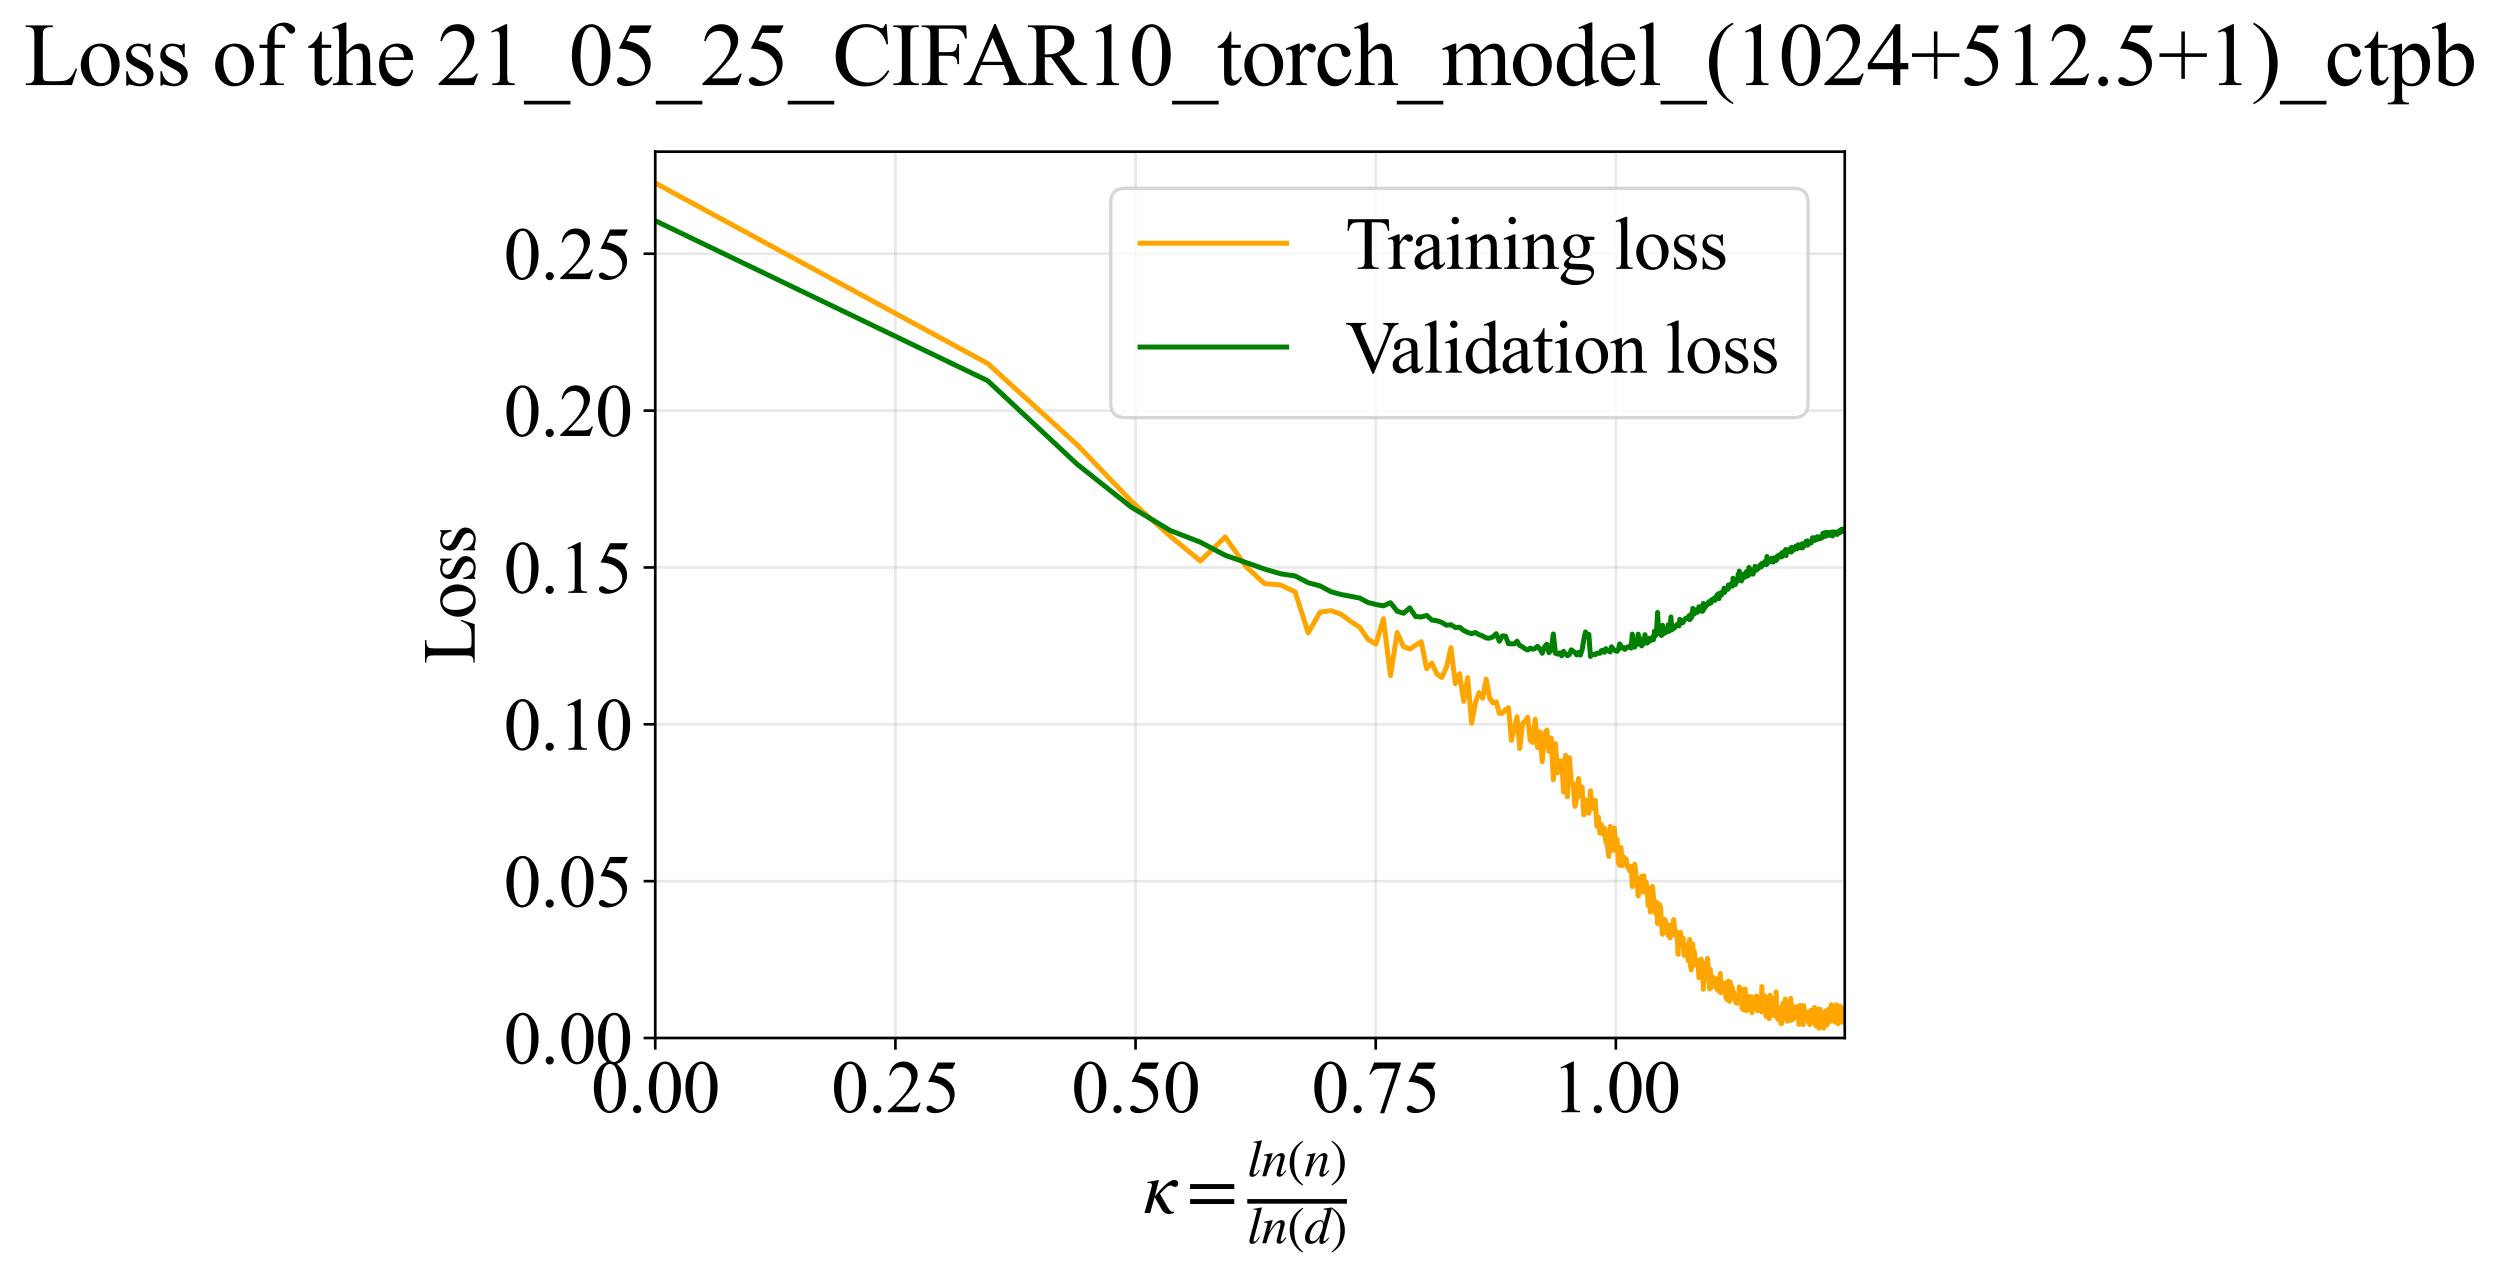 <?xml version="1.0" encoding="utf-8" standalone="no"?>
<!DOCTYPE svg PUBLIC "-//W3C//DTD SVG 1.1//EN"
  "http://www.w3.org/Graphics/SVG/1.1/DTD/svg11.dtd">
<svg xmlns:xlink="http://www.w3.org/1999/xlink" width="750.568pt" height="383.266pt" viewBox="0 0 750.568 383.266" xmlns="http://www.w3.org/2000/svg" version="1.1">
 <defs>
  <style type="text/css">*{stroke-linejoin: round; stroke-linecap: butt}</style>
 </defs>
 <g id="figure_1">
  <g id="patch_1">
   <path d="M 0 383.266 
L 750.568 383.266 
L 750.568 0 
L 0 0 
z
" style="fill: #ffffff"/>
  </g>
  <g id="axes_1">
   <g id="patch_2">
    <path d="M 196.724 311.644 
L 553.844 311.644 
L 553.844 45.532 
L 196.724 45.532 
z
" style="fill: #ffffff"/>
   </g>
   <g id="matplotlib.axis_1">
    <g id="xtick_1">
     <g id="line2d_1">
      <path d="M 196.724 311.644 
L 196.724 45.532 
" clip-path="url(#p620fb81671)" style="fill: none; stroke: #b0b0b0; stroke-opacity: 0.3; stroke-width: 0.8; stroke-linecap: square"/>
     </g>
     <g id="line2d_2">
      <defs>
       <path id="m7e052e28ff" d="M 0 0 
L 0 3.5 
" style="stroke: #000000; stroke-width: 0.8"/>
      </defs>
      <g>
       <use xlink:href="#m7e052e28ff" x="196.724" y="311.644" style="stroke: #000000; stroke-width: 0.8"/>
      </g>
     </g>
     <g id="text_1">
      <!-- 0.00 -->
      <g transform="translate(177.474 333.92) scale(0.22 -0.22)">
       <defs>
        <path id="TimesNewRomanPSMT-30" d="M 231 2094 
Q 231 2819 450 3342 
Q 669 3866 1031 4122 
Q 1313 4325 1613 4325 
Q 2100 4325 2488 3828 
Q 2972 3213 2972 2159 
Q 2972 1422 2759 906 
Q 2547 391 2217 158 
Q 1888 -75 1581 -75 
Q 975 -75 572 641 
Q 231 1244 231 2094 
z
M 844 2016 
Q 844 1141 1059 588 
Q 1238 122 1591 122 
Q 1759 122 1940 273 
Q 2122 425 2216 781 
Q 2359 1319 2359 2297 
Q 2359 3022 2209 3506 
Q 2097 3866 1919 4016 
Q 1791 4119 1609 4119 
Q 1397 4119 1231 3928 
Q 1006 3669 925 3112 
Q 844 2556 844 2016 
z
" transform="scale(0.016)"/>
        <path id="TimesNewRomanPSMT-2e" d="M 800 606 
Q 947 606 1047 504 
Q 1147 403 1147 259 
Q 1147 116 1045 14 
Q 944 -88 800 -88 
Q 656 -88 554 14 
Q 453 116 453 259 
Q 453 406 554 506 
Q 656 606 800 606 
z
" transform="scale(0.016)"/>
       </defs>
       <use xlink:href="#TimesNewRomanPSMT-30"/>
       <use xlink:href="#TimesNewRomanPSMT-2e" transform="translate(50 0)"/>
       <use xlink:href="#TimesNewRomanPSMT-30" transform="translate(75 0)"/>
       <use xlink:href="#TimesNewRomanPSMT-30" transform="translate(125 0)"/>
      </g>
     </g>
    </g>
    <g id="xtick_2">
     <g id="line2d_3">
      <path d="M 268.825 311.644 
L 268.825 45.532 
" clip-path="url(#p620fb81671)" style="fill: none; stroke: #b0b0b0; stroke-opacity: 0.3; stroke-width: 0.8; stroke-linecap: square"/>
     </g>
     <g id="line2d_4">
      <g>
       <use xlink:href="#m7e052e28ff" x="268.825" y="311.644" style="stroke: #000000; stroke-width: 0.8"/>
      </g>
     </g>
     <g id="text_2">
      <!-- 0.25 -->
      <g transform="translate(249.575 333.92) scale(0.22 -0.22)">
       <defs>
        <path id="TimesNewRomanPSMT-32" d="M 2934 816 
L 2638 0 
L 138 0 
L 138 116 
Q 1241 1122 1691 1759 
Q 2141 2397 2141 2925 
Q 2141 3328 1894 3587 
Q 1647 3847 1303 3847 
Q 991 3847 742 3664 
Q 494 3481 375 3128 
L 259 3128 
Q 338 3706 661 4015 
Q 984 4325 1469 4325 
Q 1984 4325 2329 3994 
Q 2675 3663 2675 3213 
Q 2675 2891 2525 2569 
Q 2294 2063 1775 1497 
Q 997 647 803 472 
L 1909 472 
Q 2247 472 2383 497 
Q 2519 522 2628 598 
Q 2738 675 2819 816 
L 2934 816 
z
" transform="scale(0.016)"/>
        <path id="TimesNewRomanPSMT-35" d="M 2778 4238 
L 2534 3706 
L 1259 3706 
L 981 3138 
Q 1809 3016 2294 2522 
Q 2709 2097 2709 1522 
Q 2709 1188 2573 903 
Q 2438 619 2231 419 
Q 2025 219 1772 97 
Q 1413 -75 1034 -75 
Q 653 -75 479 54 
Q 306 184 306 341 
Q 306 428 378 495 
Q 450 563 559 563 
Q 641 563 702 538 
Q 763 513 909 409 
Q 1144 247 1384 247 
Q 1750 247 2026 523 
Q 2303 800 2303 1197 
Q 2303 1581 2056 1914 
Q 1809 2247 1375 2428 
Q 1034 2569 447 2591 
L 1259 4238 
L 2778 4238 
z
" transform="scale(0.016)"/>
       </defs>
       <use xlink:href="#TimesNewRomanPSMT-30"/>
       <use xlink:href="#TimesNewRomanPSMT-2e" transform="translate(50 0)"/>
       <use xlink:href="#TimesNewRomanPSMT-32" transform="translate(75 0)"/>
       <use xlink:href="#TimesNewRomanPSMT-35" transform="translate(125 0)"/>
      </g>
     </g>
    </g>
    <g id="xtick_3">
     <g id="line2d_5">
      <path d="M 340.926 311.644 
L 340.926 45.532 
" clip-path="url(#p620fb81671)" style="fill: none; stroke: #b0b0b0; stroke-opacity: 0.3; stroke-width: 0.8; stroke-linecap: square"/>
     </g>
     <g id="line2d_6">
      <g>
       <use xlink:href="#m7e052e28ff" x="340.926" y="311.644" style="stroke: #000000; stroke-width: 0.8"/>
      </g>
     </g>
     <g id="text_3">
      <!-- 0.50 -->
      <g transform="translate(321.676 333.92) scale(0.22 -0.22)">
       <use xlink:href="#TimesNewRomanPSMT-30"/>
       <use xlink:href="#TimesNewRomanPSMT-2e" transform="translate(50 0)"/>
       <use xlink:href="#TimesNewRomanPSMT-35" transform="translate(75 0)"/>
       <use xlink:href="#TimesNewRomanPSMT-30" transform="translate(125 0)"/>
      </g>
     </g>
    </g>
    <g id="xtick_4">
     <g id="line2d_7">
      <path d="M 413.027 311.644 
L 413.027 45.532 
" clip-path="url(#p620fb81671)" style="fill: none; stroke: #b0b0b0; stroke-opacity: 0.3; stroke-width: 0.8; stroke-linecap: square"/>
     </g>
     <g id="line2d_8">
      <g>
       <use xlink:href="#m7e052e28ff" x="413.027" y="311.644" style="stroke: #000000; stroke-width: 0.8"/>
      </g>
     </g>
     <g id="text_4">
      <!-- 0.75 -->
      <g transform="translate(393.777 333.92) scale(0.22 -0.22)">
       <defs>
        <path id="TimesNewRomanPSMT-37" d="M 644 4238 
L 2916 4238 
L 2916 4119 
L 1503 -88 
L 1153 -88 
L 2419 3728 
L 1253 3728 
Q 900 3728 750 3644 
Q 488 3500 328 3200 
L 238 3234 
L 644 4238 
z
" transform="scale(0.016)"/>
       </defs>
       <use xlink:href="#TimesNewRomanPSMT-30"/>
       <use xlink:href="#TimesNewRomanPSMT-2e" transform="translate(50 0)"/>
       <use xlink:href="#TimesNewRomanPSMT-37" transform="translate(75 0)"/>
       <use xlink:href="#TimesNewRomanPSMT-35" transform="translate(125 0)"/>
      </g>
     </g>
    </g>
    <g id="xtick_5">
     <g id="line2d_9">
      <path d="M 485.128 311.644 
L 485.128 45.532 
" clip-path="url(#p620fb81671)" style="fill: none; stroke: #b0b0b0; stroke-opacity: 0.3; stroke-width: 0.8; stroke-linecap: square"/>
     </g>
     <g id="line2d_10">
      <g>
       <use xlink:href="#m7e052e28ff" x="485.128" y="311.644" style="stroke: #000000; stroke-width: 0.8"/>
      </g>
     </g>
     <g id="text_5">
      <!-- 1.00 -->
      <g transform="translate(465.878 333.92) scale(0.22 -0.22)">
       <defs>
        <path id="TimesNewRomanPSMT-31" d="M 750 3822 
L 1781 4325 
L 1884 4325 
L 1884 747 
Q 1884 391 1914 303 
Q 1944 216 2037 169 
Q 2131 122 2419 116 
L 2419 0 
L 825 0 
L 825 116 
Q 1125 122 1212 167 
Q 1300 213 1334 289 
Q 1369 366 1369 747 
L 1369 3034 
Q 1369 3497 1338 3628 
Q 1316 3728 1258 3775 
Q 1200 3822 1119 3822 
Q 1003 3822 797 3725 
L 750 3822 
z
" transform="scale(0.016)"/>
       </defs>
       <use xlink:href="#TimesNewRomanPSMT-31"/>
       <use xlink:href="#TimesNewRomanPSMT-2e" transform="translate(50 0)"/>
       <use xlink:href="#TimesNewRomanPSMT-30" transform="translate(75 0)"/>
       <use xlink:href="#TimesNewRomanPSMT-30" transform="translate(125 0)"/>
      </g>
     </g>
    </g>
    <g id="text_6">
     <!-- $\kappa  = \frac{ln(n)}{ln(d)}$ -->
     <g transform="translate(343.274 364.186) scale(0.22 -0.22)">
      <defs>
       <path id="STIXGeneral-Italic-3ba" d="M 979 1440 
L 998 1446 
Q 1850 2541 2464 2790 
Q 2547 2822 2630 2822 
Q 2797 2822 2886 2736 
Q 2976 2650 2976 2522 
Q 2976 2387 2893 2307 
Q 2810 2227 2682 2227 
Q 2605 2227 2502 2288 
Q 2400 2349 2336 2349 
Q 2170 2349 1990 2205 
Q 1811 2061 1414 1645 
L 2042 544 
Q 2202 262 2310 182 
Q 2419 102 2624 102 
L 2624 0 
Q 2374 -83 2182 -83 
Q 1786 -83 1555 326 
L 960 1350 
L 576 0 
L 90 0 
L 640 1978 
Q 730 2317 730 2406 
Q 730 2560 518 2560 
L 339 2560 
L 339 2650 
Q 678 2694 1306 2822 
L 1325 2803 
L 979 1440 
z
" transform="scale(0.016)"/>
       <path id="STIXGeneral-Regular-3d" d="M 4077 2048 
L 307 2048 
L 307 2470 
L 4077 2470 
L 4077 2048 
z
M 4077 768 
L 307 768 
L 307 1190 
L 4077 1190 
L 4077 768 
z
" transform="scale(0.016)"/>
       <path id="STIXGeneral-Italic-6c" d="M 1786 4339 
L 806 595 
Q 755 410 755 320 
Q 755 205 864 205 
Q 1037 205 1293 570 
L 1453 794 
L 1542 730 
Q 1254 275 1046 102 
Q 838 -70 576 -70 
Q 262 -70 262 288 
Q 262 397 288 480 
L 1165 3834 
Q 1184 3898 1184 3955 
Q 1184 4096 870 4096 
L 755 4096 
L 755 4198 
Q 1203 4250 1747 4371 
L 1786 4339 
z
" transform="scale(0.016)"/>
       <path id="STIXGeneral-Italic-6e" d="M 2944 749 
L 3034 666 
Q 2707 218 2534 80 
Q 2362 -58 2138 -58 
Q 2010 -58 1923 28 
Q 1837 115 1837 288 
Q 1837 390 1939 768 
L 2221 1805 
Q 2310 2150 2310 2310 
Q 2310 2496 2157 2496 
Q 1971 2496 1750 2275 
Q 1530 2054 1210 1587 
Q 998 1274 899 1024 
Q 800 774 570 0 
L 90 0 
L 704 2240 
Q 717 2304 717 2349 
Q 717 2445 630 2480 
Q 544 2515 301 2522 
L 301 2624 
Q 550 2675 857 2729 
Q 1165 2784 1338 2822 
L 1363 2810 
L 934 1414 
Q 1408 2170 1753 2496 
Q 2099 2822 2413 2822 
Q 2611 2822 2720 2716 
Q 2829 2611 2829 2432 
Q 2829 2272 2765 2048 
L 2406 749 
Q 2317 429 2317 358 
Q 2317 243 2419 243 
Q 2541 243 2810 582 
Q 2854 634 2944 749 
z
" transform="scale(0.016)"/>
       <path id="STIXGeneral-Regular-28" d="M 1946 -1030 
L 1869 -1133 
Q 1126 -710 716 32 
Q 307 774 307 1613 
Q 307 3386 1888 4326 
L 1946 4224 
Q 1293 3667 1075 3126 
Q 858 2586 858 1632 
Q 858 685 1082 96 
Q 1306 -493 1946 -1030 
z
" transform="scale(0.016)"/>
       <path id="STIXGeneral-Regular-29" d="M 186 4224 
L 262 4326 
Q 992 3891 1408 3148 
Q 1824 2406 1824 1581 
Q 1824 -166 243 -1133 
L 186 -1030 
Q 845 -486 1059 54 
Q 1274 595 1274 1562 
Q 1274 2534 1059 3120 
Q 845 3706 186 4224 
z
" transform="scale(0.016)"/>
       <path id="STIXGeneral-Italic-64" d="M 3334 4371 
L 3373 4333 
L 3123 3360 
L 2739 1958 
Q 2323 429 2323 384 
Q 2323 256 2438 256 
Q 2522 256 2614 336 
Q 2707 416 2963 710 
L 3040 646 
Q 2547 -83 2099 -83 
Q 1978 -83 1907 -6 
Q 1837 70 1837 205 
Q 1837 397 1920 774 
Q 1645 307 1379 118 
Q 1114 -70 781 -70 
Q 461 -70 278 125 
Q 96 320 96 678 
Q 96 1440 713 2131 
Q 1331 2822 1965 2822 
Q 2163 2822 2256 2732 
Q 2349 2643 2381 2451 
L 2387 2451 
L 2675 3494 
Q 2765 3808 2765 3949 
Q 2765 4051 2694 4076 
Q 2624 4102 2355 4115 
L 2355 4224 
Q 2848 4269 3334 4371 
z
M 2278 2310 
Q 2278 2477 2185 2576 
Q 2093 2675 1978 2675 
Q 1677 2675 1395 2381 
Q 1075 2042 864 1571 
Q 653 1101 653 704 
Q 653 486 752 361 
Q 851 237 1024 237 
Q 1312 237 1606 550 
Q 1901 864 2089 1350 
Q 2278 1837 2278 2310 
z
" transform="scale(0.016)"/>
      </defs>
      <use xlink:href="#STIXGeneral-Italic-3ba" transform="translate(0 0.003)"/>
      <use xlink:href="#STIXGeneral-Regular-3d" transform="translate(58.84 0.003)"/>
      <use xlink:href="#STIXGeneral-Italic-6c" transform="translate(141.78 50.192) scale(0.7)"/>
      <use xlink:href="#STIXGeneral-Italic-6e" transform="translate(161.24 50.192) scale(0.7)"/>
      <use xlink:href="#STIXGeneral-Regular-28" transform="translate(196.24 50.192) scale(0.7)"/>
      <use xlink:href="#STIXGeneral-Italic-6e" transform="translate(219.55 50.192) scale(0.7)"/>
      <use xlink:href="#STIXGeneral-Regular-29" transform="translate(254.55 50.192) scale(0.7)"/>
      <use xlink:href="#STIXGeneral-Italic-6c" transform="translate(141.78 -41.258) scale(0.7)"/>
      <use xlink:href="#STIXGeneral-Italic-6e" transform="translate(161.24 -41.258) scale(0.7)"/>
      <use xlink:href="#STIXGeneral-Regular-28" transform="translate(196.24 -41.258) scale(0.7)"/>
      <use xlink:href="#STIXGeneral-Italic-64" transform="translate(219.55 -41.258) scale(0.7)"/>
      <use xlink:href="#STIXGeneral-Regular-29" transform="translate(254.55 -41.258) scale(0.7)"/>
      <path d="M 141.78 12.8 
L 141.78 19.05 
L 277.86 19.05 
L 277.86 12.8 
L 141.78 12.8 
z
"/>
     </g>
    </g>
   </g>
   <g id="matplotlib.axis_2">
    <g id="ytick_1">
     <g id="line2d_11">
      <path d="M 196.724 311.644 
L 553.844 311.644 
" clip-path="url(#p620fb81671)" style="fill: none; stroke: #b0b0b0; stroke-opacity: 0.3; stroke-width: 0.8; stroke-linecap: square"/>
     </g>
     <g id="line2d_12">
      <defs>
       <path id="mba6b94e79c" d="M 0 0 
L -3.5 0 
" style="stroke: #000000; stroke-width: 0.8"/>
      </defs>
      <g>
       <use xlink:href="#mba6b94e79c" x="196.724" y="311.644" style="stroke: #000000; stroke-width: 0.8"/>
      </g>
     </g>
     <g id="text_7">
      <!-- 0.00 -->
      <g transform="translate(151.224 319.282) scale(0.22 -0.22)">
       <use xlink:href="#TimesNewRomanPSMT-30"/>
       <use xlink:href="#TimesNewRomanPSMT-2e" transform="translate(50 0)"/>
       <use xlink:href="#TimesNewRomanPSMT-30" transform="translate(75 0)"/>
       <use xlink:href="#TimesNewRomanPSMT-30" transform="translate(125 0)"/>
      </g>
     </g>
    </g>
    <g id="ytick_2">
     <g id="line2d_13">
      <path d="M 196.724 264.549 
L 553.844 264.549 
" clip-path="url(#p620fb81671)" style="fill: none; stroke: #b0b0b0; stroke-opacity: 0.3; stroke-width: 0.8; stroke-linecap: square"/>
     </g>
     <g id="line2d_14">
      <g>
       <use xlink:href="#mba6b94e79c" x="196.724" y="264.549" style="stroke: #000000; stroke-width: 0.8"/>
      </g>
     </g>
     <g id="text_8">
      <!-- 0.05 -->
      <g transform="translate(151.224 272.187) scale(0.22 -0.22)">
       <use xlink:href="#TimesNewRomanPSMT-30"/>
       <use xlink:href="#TimesNewRomanPSMT-2e" transform="translate(50 0)"/>
       <use xlink:href="#TimesNewRomanPSMT-30" transform="translate(75 0)"/>
       <use xlink:href="#TimesNewRomanPSMT-35" transform="translate(125 0)"/>
      </g>
     </g>
    </g>
    <g id="ytick_3">
     <g id="line2d_15">
      <path d="M 196.724 217.455 
L 553.844 217.455 
" clip-path="url(#p620fb81671)" style="fill: none; stroke: #b0b0b0; stroke-opacity: 0.3; stroke-width: 0.8; stroke-linecap: square"/>
     </g>
     <g id="line2d_16">
      <g>
       <use xlink:href="#mba6b94e79c" x="196.724" y="217.455" style="stroke: #000000; stroke-width: 0.8"/>
      </g>
     </g>
     <g id="text_9">
      <!-- 0.10 -->
      <g transform="translate(151.224 225.093) scale(0.22 -0.22)">
       <use xlink:href="#TimesNewRomanPSMT-30"/>
       <use xlink:href="#TimesNewRomanPSMT-2e" transform="translate(50 0)"/>
       <use xlink:href="#TimesNewRomanPSMT-31" transform="translate(75 0)"/>
       <use xlink:href="#TimesNewRomanPSMT-30" transform="translate(125 0)"/>
      </g>
     </g>
    </g>
    <g id="ytick_4">
     <g id="line2d_17">
      <path d="M 196.724 170.361 
L 553.844 170.361 
" clip-path="url(#p620fb81671)" style="fill: none; stroke: #b0b0b0; stroke-opacity: 0.3; stroke-width: 0.8; stroke-linecap: square"/>
     </g>
     <g id="line2d_18">
      <g>
       <use xlink:href="#mba6b94e79c" x="196.724" y="170.361" style="stroke: #000000; stroke-width: 0.8"/>
      </g>
     </g>
     <g id="text_10">
      <!-- 0.15 -->
      <g transform="translate(151.224 177.999) scale(0.22 -0.22)">
       <use xlink:href="#TimesNewRomanPSMT-30"/>
       <use xlink:href="#TimesNewRomanPSMT-2e" transform="translate(50 0)"/>
       <use xlink:href="#TimesNewRomanPSMT-31" transform="translate(75 0)"/>
       <use xlink:href="#TimesNewRomanPSMT-35" transform="translate(125 0)"/>
      </g>
     </g>
    </g>
    <g id="ytick_5">
     <g id="line2d_19">
      <path d="M 196.724 123.266 
L 553.844 123.266 
" clip-path="url(#p620fb81671)" style="fill: none; stroke: #b0b0b0; stroke-opacity: 0.3; stroke-width: 0.8; stroke-linecap: square"/>
     </g>
     <g id="line2d_20">
      <g>
       <use xlink:href="#mba6b94e79c" x="196.724" y="123.266" style="stroke: #000000; stroke-width: 0.8"/>
      </g>
     </g>
     <g id="text_11">
      <!-- 0.20 -->
      <g transform="translate(151.224 130.905) scale(0.22 -0.22)">
       <use xlink:href="#TimesNewRomanPSMT-30"/>
       <use xlink:href="#TimesNewRomanPSMT-2e" transform="translate(50 0)"/>
       <use xlink:href="#TimesNewRomanPSMT-32" transform="translate(75 0)"/>
       <use xlink:href="#TimesNewRomanPSMT-30" transform="translate(125 0)"/>
      </g>
     </g>
    </g>
    <g id="ytick_6">
     <g id="line2d_21">
      <path d="M 196.724 76.172 
L 553.844 76.172 
" clip-path="url(#p620fb81671)" style="fill: none; stroke: #b0b0b0; stroke-opacity: 0.3; stroke-width: 0.8; stroke-linecap: square"/>
     </g>
     <g id="line2d_22">
      <g>
       <use xlink:href="#mba6b94e79c" x="196.724" y="76.172" style="stroke: #000000; stroke-width: 0.8"/>
      </g>
     </g>
     <g id="text_12">
      <!-- 0.25 -->
      <g transform="translate(151.224 83.81) scale(0.22 -0.22)">
       <use xlink:href="#TimesNewRomanPSMT-30"/>
       <use xlink:href="#TimesNewRomanPSMT-2e" transform="translate(50 0)"/>
       <use xlink:href="#TimesNewRomanPSMT-32" transform="translate(75 0)"/>
       <use xlink:href="#TimesNewRomanPSMT-35" transform="translate(125 0)"/>
      </g>
     </g>
    </g>
    <g id="text_13">
     <!-- Loss -->
     <g transform="translate(142.518 199.369) rotate(-90) scale(0.22 -0.22)">
      <defs>
       <path id="TimesNewRomanPSMT-4c" d="M 3669 1172 
L 3772 1150 
L 3409 0 
L 128 0 
L 128 116 
L 288 116 
Q 556 116 672 291 
Q 738 391 738 753 
L 738 3488 
Q 738 3884 650 3984 
Q 528 4122 288 4122 
L 128 4122 
L 128 4238 
L 2047 4238 
L 2047 4122 
Q 1709 4125 1573 4059 
Q 1438 3994 1388 3894 
Q 1338 3794 1338 3416 
L 1338 753 
Q 1338 494 1388 397 
Q 1425 331 1503 300 
Q 1581 269 1991 269 
L 2300 269 
Q 2788 269 2984 341 
Q 3181 413 3343 595 
Q 3506 778 3669 1172 
z
" transform="scale(0.016)"/>
       <path id="TimesNewRomanPSMT-6f" d="M 1600 2947 
Q 2250 2947 2644 2453 
Q 2978 2031 2978 1484 
Q 2978 1100 2793 706 
Q 2609 313 2286 112 
Q 1963 -88 1566 -88 
Q 919 -88 538 428 
Q 216 863 216 1403 
Q 216 1797 411 2186 
Q 606 2575 925 2761 
Q 1244 2947 1600 2947 
z
M 1503 2744 
Q 1338 2744 1170 2645 
Q 1003 2547 900 2300 
Q 797 2053 797 1666 
Q 797 1041 1045 587 
Q 1294 134 1700 134 
Q 2003 134 2200 384 
Q 2397 634 2397 1244 
Q 2397 2006 2069 2444 
Q 1847 2744 1503 2744 
z
" transform="scale(0.016)"/>
       <path id="TimesNewRomanPSMT-73" d="M 2050 2947 
L 2050 1972 
L 1947 1972 
Q 1828 2431 1642 2597 
Q 1456 2763 1169 2763 
Q 950 2763 815 2647 
Q 681 2531 681 2391 
Q 681 2216 781 2091 
Q 878 1963 1175 1819 
L 1631 1597 
Q 2266 1288 2266 781 
Q 2266 391 1970 151 
Q 1675 -88 1309 -88 
Q 1047 -88 709 6 
Q 606 38 541 38 
Q 469 38 428 -44 
L 325 -44 
L 325 978 
L 428 978 
Q 516 541 762 319 
Q 1009 97 1316 97 
Q 1531 97 1667 223 
Q 1803 350 1803 528 
Q 1803 744 1651 891 
Q 1500 1038 1047 1263 
Q 594 1488 453 1669 
Q 313 1847 313 2119 
Q 313 2472 555 2709 
Q 797 2947 1181 2947 
Q 1350 2947 1591 2875 
Q 1750 2828 1803 2828 
Q 1853 2828 1881 2850 
Q 1909 2872 1947 2947 
L 2050 2947 
z
" transform="scale(0.016)"/>
      </defs>
      <use xlink:href="#TimesNewRomanPSMT-4c"/>
      <use xlink:href="#TimesNewRomanPSMT-6f" transform="translate(61.084 0)"/>
      <use xlink:href="#TimesNewRomanPSMT-73" transform="translate(111.084 0)"/>
      <use xlink:href="#TimesNewRomanPSMT-73" transform="translate(150 0)"/>
     </g>
    </g>
   </g>
   <g id="line2d_23">
    <path d="M 196.724 54.95 
L 296.559 109.154 
L 323.467 133.602 
L 339.673 150.506 
L 351.307 160.958 
L 360.388 168.402 
L 367.838 161.213 
L 374.155 170.157 
L 379.637 175.225 
L 384.481 175.641 
L 388.819 177.678 
L 392.747 190.018 
L 396.337 183.768 
L 399.641 183.34 
L 402.701 184.452 
L 405.552 186.596 
L 408.221 188.323 
L 410.728 191.949 
L 413.093 193.381 
L 415.33 185.749 
L 417.453 202.843 
L 419.474 189.901 
L 421.4 194.187 
L 423.242 194.851 
L 426.697 192.651 
L 428.322 200.75 
L 429.887 199.068 
L 431.394 202.42 
L 432.849 203.406 
L 434.255 200.356 
L 435.615 194.445 
L 436.932 205.279 
L 438.208 202.272 
L 439.447 210.576 
L 440.649 203.451 
L 441.818 217.129 
L 442.955 211.009 
L 444.062 207.927 
L 445.14 209.617 
L 446.19 203.901 
L 447.215 209.557 
L 448.215 211.05 
L 449.192 210.695 
L 450.147 214.174 
L 451.08 214.126 
L 451.992 213.043 
L 452.885 212.497 
L 453.759 222.246 
L 455.454 215.228 
L 456.277 224.728 
L 457.083 217.312 
L 457.874 216.467 
L 458.65 215.32 
L 459.412 222.283 
L 460.161 222.933 
L 460.896 215.922 
L 461.618 224.43 
L 462.328 219.724 
L 463.026 228.676 
L 463.713 220.347 
L 464.388 219.161 
L 465.053 225.596 
L 465.707 221.583 
L 466.351 234.073 
L 466.986 223.291 
L 467.611 232.004 
L 468.226 228.443 
L 468.833 228.476 
L 469.43 237.806 
L 470.02 226.76 
L 470.601 239.198 
L 471.174 227.477 
L 471.739 234.609 
L 472.297 235.256 
L 472.847 242.089 
L 473.391 239.258 
L 473.927 233.722 
L 474.456 238.899 
L 474.979 236.321 
L 475.495 244.63 
L 476.005 240.2 
L 476.509 242.593 
L 477.007 244.144 
L 477.498 237.418 
L 477.984 242.684 
L 478.465 242.734 
L 478.94 240.294 
L 479.41 248.038 
L 479.874 245.308 
L 480.333 250.107 
L 480.787 247.592 
L 481.237 250.368 
L 481.681 248.681 
L 482.121 252.851 
L 482.556 253.434 
L 482.987 257.11 
L 483.413 248.129 
L 483.835 255.286 
L 484.253 255.258 
L 484.667 248.6 
L 485.076 255.322 
L 485.482 251.959 
L 485.883 259.155 
L 486.281 259.766 
L 486.675 254.482 
L 487.066 259.875 
L 487.452 257.295 
L 487.835 258.56 
L 488.215 257.929 
L 488.591 260.105 
L 489.334 261.521 
L 489.7 260.114 
L 490.063 266.176 
L 490.423 261.196 
L 490.78 259.463 
L 491.484 264.694 
L 491.832 268.971 
L 492.859 263.053 
L 493.195 267.715 
L 493.529 262.945 
L 493.861 267.895 
L 494.189 264.785 
L 494.515 267.279 
L 494.839 271.877 
L 495.16 266.742 
L 495.479 273.788 
L 495.795 271.861 
L 496.109 266.15 
L 496.729 272.407 
L 497.036 274.23 
L 497.341 270.801 
L 497.643 277.28 
L 497.943 273.253 
L 498.241 271.534 
L 498.537 272.488 
L 498.831 277.561 
L 499.123 280.491 
L 499.7 275.992 
L 499.986 276.322 
L 500.27 279.881 
L 500.552 277.568 
L 500.832 280.828 
L 501.11 277.711 
L 501.386 281.567 
L 501.933 279.676 
L 502.204 279.017 
L 502.473 276.085 
L 503.006 280.89 
L 503.27 279.623 
L 503.533 280.276 
L 503.793 286.502 
L 504.053 280.894 
L 504.31 281.326 
L 504.566 279.94 
L 504.82 283.192 
L 505.073 282.645 
L 505.324 281.674 
L 505.574 286.803 
L 505.822 283.389 
L 506.069 285.525 
L 506.314 284.697 
L 506.558 285.787 
L 506.801 288.417 
L 507.281 282.05 
L 507.52 289.91 
L 507.757 291.208 
L 507.992 289.327 
L 508.227 283.456 
L 508.46 289.843 
L 508.691 285.706 
L 509.151 289.554 
L 509.379 289.347 
L 509.605 288.372 
L 509.831 289.415 
L 510.055 293.531 
L 510.278 290.576 
L 510.5 290.488 
L 510.72 287.986 
L 510.94 293.339 
L 511.158 288.907 
L 511.375 297.007 
L 511.591 291.855 
L 511.806 289.811 
L 512.233 292.838 
L 512.444 293.856 
L 512.655 287.722 
L 513.28 296.914 
L 513.487 291.069 
L 513.692 296.559 
L 514.1 293.337 
L 514.302 293.356 
L 514.503 295.208 
L 514.704 294.407 
L 514.903 294.346 
L 515.102 293.874 
L 515.299 296.633 
L 515.496 296.929 
L 515.692 295.218 
L 515.887 297.412 
L 516.273 294.153 
L 516.466 292.28 
L 516.657 298.046 
L 516.847 295.173 
L 517.037 297.697 
L 517.225 296.495 
L 517.413 297.039 
L 517.786 295.125 
L 518.156 299.545 
L 518.339 295.965 
L 518.522 300.141 
L 518.885 294.579 
L 519.066 294.868 
L 519.245 300.633 
L 519.424 294.784 
L 519.602 295.858 
L 519.78 295.917 
L 519.956 299.137 
L 520.132 296.676 
L 520.307 298.92 
L 520.482 297.899 
L 520.828 300.14 
L 521 299.886 
L 521.172 301.091 
L 521.343 300.305 
L 521.513 301.213 
L 521.851 299.635 
L 522.019 299.359 
L 522.186 296.292 
L 522.685 300.024 
L 522.849 298.045 
L 523.013 302.776 
L 523.177 297.041 
L 523.34 303.124 
L 523.502 299.534 
L 523.824 301.382 
L 523.984 296.978 
L 524.144 303.392 
L 524.462 301.361 
L 524.619 303.318 
L 524.777 299.769 
L 524.933 299.159 
L 525.089 302.092 
L 525.245 300.855 
L 525.4 302.683 
L 525.554 299.743 
L 525.708 301.331 
L 525.861 299.253 
L 526.014 304.04 
L 526.166 300.672 
L 526.317 301.247 
L 526.468 300.355 
L 526.619 301.091 
L 526.769 300.122 
L 526.918 300.077 
L 527.067 302.768 
L 527.363 299.013 
L 527.657 303.403 
L 527.803 302.719 
L 527.949 299.755 
L 528.094 300.956 
L 528.238 301.177 
L 528.383 303.03 
L 528.526 303.29 
L 528.67 302.768 
L 528.812 303.771 
L 528.954 296.192 
L 529.096 302.984 
L 529.237 303.285 
L 529.378 299.613 
L 529.518 303.236 
L 529.658 298.957 
L 529.798 299.185 
L 529.936 303.1 
L 530.075 303.487 
L 530.213 305.125 
L 530.487 302.393 
L 530.624 299.329 
L 530.76 303.857 
L 530.896 302.081 
L 531.031 301.909 
L 531.166 305.808 
L 531.3 304.501 
L 531.434 298.821 
L 531.701 304.778 
L 531.834 304.548 
L 531.966 303.975 
L 532.098 299.732 
L 532.229 303.682 
L 532.491 300.728 
L 532.621 301.675 
L 532.751 304.88 
L 532.88 305.016 
L 533.009 303.563 
L 533.138 303.979 
L 533.266 297.822 
L 533.394 303.973 
L 533.521 303.857 
L 533.775 306.043 
L 533.901 302.617 
L 534.027 305.916 
L 534.152 304.024 
L 534.402 304.813 
L 534.526 302.514 
L 534.65 307.235 
L 534.774 303.864 
L 534.897 307.27 
L 535.265 301.265 
L 535.387 302.55 
L 535.508 305.757 
L 535.629 305.648 
L 535.99 299.976 
L 536.11 305.216 
L 536.348 303.511 
L 536.585 306.612 
L 536.703 301.006 
L 536.821 306.273 
L 536.938 303.45 
L 537.055 305.481 
L 537.172 303.985 
L 537.288 306.275 
L 537.52 303.422 
L 537.636 299.741 
L 537.751 306.335 
L 537.865 301.564 
L 537.98 305.035 
L 538.094 305.08 
L 538.321 306.036 
L 538.434 304.025 
L 538.547 304.018 
L 538.772 302.674 
L 538.996 303.207 
L 539.107 302.27 
L 539.329 304.55 
L 539.439 302.293 
L 539.55 305.548 
L 539.66 302.777 
L 539.769 303.127 
L 539.878 305.159 
L 539.988 304.267 
L 540.096 307.547 
L 540.205 307.074 
L 540.313 301.881 
L 540.421 305.631 
L 540.528 303.763 
L 540.743 305.653 
L 540.85 301.863 
L 540.956 306.55 
L 541.062 302.835 
L 541.38 307.62 
L 541.485 301.902 
L 541.694 304.744 
L 541.799 303.336 
L 541.903 303.76 
L 542.11 306.173 
L 542.214 304.394 
L 542.317 305.696 
L 542.42 305.659 
L 542.522 306.202 
L 542.624 305.649 
L 542.727 304.31 
L 542.828 306.689 
L 543.031 305.451 
L 543.132 303.77 
L 543.233 304.722 
L 543.334 307.614 
L 543.434 303.834 
L 543.534 304.12 
L 543.634 303.394 
L 543.833 305.782 
L 544.031 303.352 
L 544.327 306.751 
L 544.522 302.92 
L 544.62 306.742 
L 544.717 302.49 
L 544.814 303.446 
L 545.008 307.69 
L 545.2 305.338 
L 545.392 308.16 
L 545.583 304.869 
L 545.678 306.266 
L 545.773 305.792 
L 545.868 302.958 
L 545.962 305.825 
L 546.056 304.88 
L 546.15 308.666 
L 546.244 304.428 
L 546.338 306.303 
L 546.431 303.006 
L 546.617 305.845 
L 546.71 303.981 
L 546.802 307.277 
L 547.079 304.451 
L 547.17 303.936 
L 547.262 307.179 
L 547.353 304.453 
L 547.535 308.663 
L 547.717 304.438 
L 547.807 307.726 
L 547.897 305.361 
L 547.987 306.326 
L 548.256 303.471 
L 548.345 306.796 
L 548.434 304.923 
L 548.523 307.699 
L 548.7 303.501 
L 548.788 306.344 
L 548.876 303.036 
L 549.052 305.861 
L 549.139 303.043 
L 549.226 306.817 
L 549.313 306.333 
L 549.4 303.54 
L 549.487 304.466 
L 549.574 304.026 
L 549.66 305.884 
L 549.832 301.657 
L 549.918 304.481 
L 550.004 301.837 
L 550.26 305.393 
L 550.514 306.381 
L 550.767 303.081 
L 550.935 306.842 
L 551.102 304.023 
L 551.185 304.967 
L 551.268 301.66 
L 551.351 305.909 
L 551.434 304.966 
L 551.517 305.906 
L 551.599 304.954 
L 551.682 305.432 
L 551.764 307.32 
L 552.009 302.131 
L 552.172 306.423 
L 552.253 303.051 
L 552.334 303.997 
L 552.415 304.95 
L 552.496 302.137 
L 552.737 306.862 
L 552.897 303.565 
L 552.977 303.101 
L 553.136 305.457 
L 553.215 304.509 
L 553.294 304.984 
L 553.373 306.401 
L 553.531 302.632 
L 553.688 305.457 
L 553.766 305.465 
L 553.844 306.871 
L 553.844 306.871 
" clip-path="url(#p620fb81671)" style="fill: none; stroke: #ffa500; stroke-width: 1.5; stroke-linecap: square"/>
   </g>
   <g id="line2d_24">
    <path d="M 196.724 66.272 
L 296.559 114.323 
L 323.467 139.447 
L 339.673 152.287 
L 351.307 159.252 
L 360.388 162.784 
L 367.838 166.718 
L 379.637 170.829 
L 384.481 172.268 
L 388.819 172.907 
L 392.747 174.942 
L 396.337 175.904 
L 399.641 177.674 
L 402.701 178.498 
L 408.221 179.552 
L 410.728 180.889 
L 413.093 181.484 
L 415.33 181.89 
L 417.453 180.957 
L 419.474 183.51 
L 421.4 184.111 
L 423.242 182.511 
L 425.005 185.102 
L 426.697 185.233 
L 428.322 184.767 
L 429.887 186.176 
L 431.394 186.349 
L 432.849 186.858 
L 434.255 187.713 
L 435.615 187.561 
L 436.932 188.385 
L 438.208 188.321 
L 439.447 189.289 
L 440.649 189.877 
L 441.818 190.251 
L 442.955 189.904 
L 444.062 190.547 
L 445.14 190.93 
L 446.19 191.545 
L 447.215 191.611 
L 448.215 191.192 
L 449.192 190.261 
L 450.147 192.51 
L 451.08 190.895 
L 451.992 190.988 
L 452.885 193.248 
L 454.615 193.317 
L 455.454 192.502 
L 456.277 193.817 
L 457.083 194.177 
L 457.874 194.803 
L 458.65 195.152 
L 459.412 194.598 
L 460.161 194.899 
L 460.896 194.66 
L 461.618 194.05 
L 462.328 194.858 
L 463.026 196.11 
L 463.713 194.233 
L 464.388 193.412 
L 465.053 195.95 
L 465.707 195.144 
L 466.351 190.344 
L 466.986 196.144 
L 467.611 196.376 
L 468.226 196.008 
L 468.833 196.894 
L 469.43 195.541 
L 470.02 196.346 
L 470.601 196.857 
L 471.174 196.506 
L 471.739 195.101 
L 472.847 195.913 
L 473.391 196.628 
L 473.927 195.869 
L 474.456 196.67 
L 474.979 195.184 
L 475.495 192.102 
L 476.005 189.745 
L 476.509 191.019 
L 477.007 190.443 
L 477.498 197.077 
L 477.984 196.561 
L 478.465 196.428 
L 478.94 196.568 
L 479.41 196.11 
L 480.333 196.127 
L 480.787 195.329 
L 481.237 195.239 
L 481.681 195.834 
L 482.121 194.76 
L 482.556 195.341 
L 482.987 195.448 
L 483.413 195.742 
L 483.835 194.183 
L 484.253 194.847 
L 485.076 195.433 
L 485.482 195.532 
L 485.883 194.981 
L 486.281 193.306 
L 487.066 194.597 
L 487.452 194.409 
L 487.835 194.949 
L 488.591 194.265 
L 488.964 194.324 
L 489.334 193.92 
L 489.7 194.579 
L 490.063 190.397 
L 490.423 194.241 
L 490.78 194.298 
L 491.134 193.395 
L 491.484 193.227 
L 491.832 190.392 
L 492.177 193.414 
L 492.519 191.798 
L 492.859 193.919 
L 493.529 193.07 
L 493.861 190.551 
L 494.189 192.608 
L 494.515 193.076 
L 494.839 192.745 
L 495.16 191.666 
L 495.479 192.398 
L 496.109 191.275 
L 496.42 192.062 
L 496.729 189.512 
L 497.036 190.852 
L 497.341 189.753 
L 497.643 183.874 
L 497.943 189.562 
L 498.241 189.819 
L 498.537 190.507 
L 498.831 190.787 
L 499.123 187.738 
L 499.412 189.926 
L 499.7 190.152 
L 499.986 189.715 
L 500.27 189.497 
L 500.552 189.682 
L 500.832 187.58 
L 501.11 189.508 
L 501.386 188.958 
L 501.661 185.246 
L 501.933 189.1 
L 502.204 187.783 
L 502.473 188.674 
L 502.741 188.534 
L 503.006 187.908 
L 503.27 187.818 
L 503.533 187.481 
L 503.793 187.57 
L 504.053 187.929 
L 504.31 185.934 
L 504.566 187.201 
L 504.82 187.032 
L 505.073 186.552 
L 505.324 186.889 
L 505.574 186.113 
L 505.822 185.976 
L 506.069 185.674 
L 506.314 185.657 
L 506.558 185.767 
L 507.042 184.902 
L 507.281 186.047 
L 507.52 184.576 
L 507.757 185.557 
L 507.992 184.925 
L 508.227 182.66 
L 508.46 184.363 
L 508.691 184.328 
L 508.922 183.123 
L 509.379 183.107 
L 509.605 183.833 
L 509.831 183.472 
L 510.055 182.165 
L 510.278 183.26 
L 510.72 183.425 
L 510.94 182.025 
L 511.158 183.524 
L 511.375 181.186 
L 511.591 182.855 
L 511.806 181.449 
L 512.02 182.229 
L 512.233 181.858 
L 512.655 181.528 
L 512.864 180.885 
L 513.073 180.632 
L 513.28 181.215 
L 513.487 180.982 
L 513.692 181.003 
L 513.896 180.035 
L 514.302 180.27 
L 514.704 179.533 
L 514.903 180.229 
L 515.299 179.242 
L 515.496 178.582 
L 515.692 178.905 
L 515.887 178.278 
L 516.08 179.727 
L 516.273 178.183 
L 516.466 178.044 
L 516.657 178.726 
L 516.847 178.59 
L 517.037 177.764 
L 517.225 177.895 
L 517.413 177.451 
L 517.6 176.589 
L 517.786 177.854 
L 517.971 176.699 
L 518.339 176.89 
L 518.522 176.672 
L 518.704 176.944 
L 518.885 175.615 
L 519.066 176.554 
L 519.245 175.694 
L 519.424 175.996 
L 519.602 175.366 
L 520.132 175.935 
L 520.307 173.605 
L 520.482 174.295 
L 520.655 174.056 
L 520.828 174.304 
L 521 175.507 
L 521.172 174.832 
L 521.343 174.625 
L 521.513 174.224 
L 521.682 174.447 
L 521.851 172.375 
L 522.019 174.037 
L 522.186 171.47 
L 522.519 174.17 
L 522.685 172.971 
L 522.849 174.41 
L 523.013 173.286 
L 523.177 172.984 
L 523.34 173.571 
L 523.502 172.349 
L 523.663 173.13 
L 523.824 173.291 
L 523.984 172.589 
L 524.144 172.436 
L 524.303 171.632 
L 524.462 172.916 
L 524.619 172.651 
L 524.777 172.877 
L 524.933 172.22 
L 525.089 170.373 
L 525.245 172.011 
L 525.554 172.366 
L 525.708 171.026 
L 525.861 171.378 
L 526.014 172.223 
L 526.166 171.423 
L 526.317 172.362 
L 526.468 171.435 
L 526.619 171.396 
L 526.769 171.514 
L 526.918 170.059 
L 527.067 170.874 
L 527.215 170.513 
L 527.363 171.097 
L 527.51 170.684 
L 527.657 170.848 
L 527.803 170.444 
L 527.949 170.67 
L 528.094 170.062 
L 528.238 170.276 
L 528.383 170.115 
L 528.526 169.547 
L 528.812 170.179 
L 528.954 169.887 
L 529.096 169.075 
L 529.237 169.131 
L 529.378 169.585 
L 529.518 169.518 
L 529.658 169.112 
L 529.798 169.134 
L 529.936 168.561 
L 530.075 168.879 
L 530.213 168.367 
L 530.35 169.516 
L 530.487 167.086 
L 530.624 168.548 
L 530.76 168.564 
L 530.896 168.873 
L 531.031 168.059 
L 531.166 168.236 
L 531.3 168.608 
L 531.434 168.003 
L 531.568 168.59 
L 531.966 167.577 
L 532.098 168.386 
L 532.229 167.954 
L 532.36 168.745 
L 532.621 167.498 
L 532.751 167.695 
L 532.88 167.671 
L 533.138 168.347 
L 533.266 167.741 
L 533.521 167.987 
L 533.648 166.887 
L 533.775 167.119 
L 534.027 167.061 
L 534.152 167.253 
L 534.277 166.569 
L 534.402 167.186 
L 534.526 166.752 
L 534.65 166.787 
L 534.774 166.395 
L 534.897 167.184 
L 535.02 165.923 
L 535.143 166.449 
L 535.387 166.467 
L 535.508 165.682 
L 535.629 165.709 
L 535.87 166.22 
L 536.11 164.974 
L 536.229 166.823 
L 536.348 165.971 
L 536.467 165.944 
L 536.585 165.225 
L 536.821 165.57 
L 537.055 165.363 
L 537.172 164.917 
L 537.404 165.364 
L 537.52 165.006 
L 537.751 165.747 
L 537.865 164.324 
L 538.094 165.45 
L 538.321 165.003 
L 538.434 164.604 
L 538.66 164.98 
L 538.884 164.565 
L 538.996 164.397 
L 539.107 163.99 
L 539.329 164.24 
L 539.439 163.938 
L 539.55 164.751 
L 539.66 164.018 
L 539.769 164.151 
L 539.878 163.538 
L 540.096 164.208 
L 540.205 163.92 
L 540.313 164.208 
L 540.421 163.693 
L 540.636 164.446 
L 540.743 163.861 
L 540.85 164.326 
L 541.062 163.263 
L 541.168 164.496 
L 541.38 163.713 
L 541.694 163.349 
L 541.799 163.823 
L 541.903 163.71 
L 542.007 163.168 
L 542.11 163.375 
L 542.214 162.53 
L 542.317 162.737 
L 542.42 163.3 
L 542.522 163.21 
L 542.624 162.395 
L 542.727 163.66 
L 542.828 162.669 
L 542.93 163.055 
L 543.031 162.735 
L 543.233 162.998 
L 543.434 162.654 
L 543.634 162.521 
L 543.734 163.018 
L 543.932 162.61 
L 544.13 161.491 
L 544.228 162.347 
L 544.425 161.407 
L 544.522 161.872 
L 544.62 161.587 
L 544.814 162.235 
L 544.911 161.858 
L 545.008 162.171 
L 545.104 162.031 
L 545.2 161.573 
L 545.296 162.039 
L 545.392 161.713 
L 545.488 161.973 
L 545.583 161.137 
L 545.678 161.854 
L 545.773 161.508 
L 545.962 161.824 
L 546.15 161.323 
L 546.244 161.722 
L 546.338 161.225 
L 546.431 161.689 
L 546.524 161.414 
L 546.71 161.629 
L 546.802 161.011 
L 546.895 161.358 
L 546.987 161.324 
L 547.079 160.811 
L 547.17 161.368 
L 547.262 160.143 
L 547.444 160.708 
L 547.626 159.991 
L 547.717 160.647 
L 547.807 160.469 
L 547.897 160.701 
L 547.987 160.391 
L 548.077 161.014 
L 548.256 159.805 
L 548.345 160.637 
L 548.434 160.604 
L 548.523 160.11 
L 548.876 160.736 
L 549.052 159.873 
L 549.139 160.354 
L 549.226 160.029 
L 549.4 160.677 
L 549.487 159.904 
L 549.574 160.085 
L 549.66 160.518 
L 549.746 159.973 
L 549.832 160.007 
L 549.918 160.307 
L 550.089 159.683 
L 550.175 160.913 
L 550.345 160.066 
L 550.43 160.104 
L 550.514 160.282 
L 550.767 159.715 
L 550.851 159.833 
L 550.935 160.257 
L 551.019 160.161 
L 551.102 160.186 
L 551.351 159.79 
L 551.517 160.476 
L 551.682 159.74 
L 551.764 159.934 
L 551.846 159.959 
L 551.927 159.807 
L 552.009 160.1 
L 552.091 159.914 
L 552.253 159.3 
L 552.415 159.887 
L 552.496 159.352 
L 552.576 159.533 
L 552.657 159.303 
L 552.737 159.585 
L 552.817 159.388 
L 552.897 158.871 
L 552.977 159.503 
L 553.056 159.394 
L 553.136 159.365 
L 553.215 159.577 
L 553.294 159.112 
L 553.373 159.298 
L 553.452 159.443 
L 553.531 159.032 
L 553.609 159.107 
L 553.688 159.304 
L 553.844 158.924 
L 553.844 158.924 
" clip-path="url(#p620fb81671)" style="fill: none; stroke: #008000; stroke-width: 1.5; stroke-linecap: square"/>
   </g>
   <g id="patch_3">
    <path d="M 196.724 311.644 
L 196.724 45.532 
" style="fill: none; stroke: #000000; stroke-width: 0.8; stroke-linejoin: miter; stroke-linecap: square"/>
   </g>
   <g id="patch_4">
    <path d="M 553.844 311.644 
L 553.844 45.532 
" style="fill: none; stroke: #000000; stroke-width: 0.8; stroke-linejoin: miter; stroke-linecap: square"/>
   </g>
   <g id="patch_5">
    <path d="M 196.724 311.644 
L 553.844 311.644 
" style="fill: none; stroke: #000000; stroke-width: 0.8; stroke-linejoin: miter; stroke-linecap: square"/>
   </g>
   <g id="patch_6">
    <path d="M 196.724 45.532 
L 553.844 45.532 
" style="fill: none; stroke: #000000; stroke-width: 0.8; stroke-linejoin: miter; stroke-linecap: square"/>
   </g>
   <g id="text_14">
    <!-- Loss of the 21_05_25_CIFAR10_torch_model_(1024+512.5+1)_ctpb -->
    <g transform="translate(7.2 25.532) scale(0.264 -0.264)">
     <defs>
      <path id="TimesNewRomanPSMT-20" transform="scale(0.016)"/>
      <path id="TimesNewRomanPSMT-66" d="M 1319 2638 
L 1319 756 
Q 1319 356 1406 250 
Q 1522 113 1716 113 
L 1975 113 
L 1975 0 
L 266 0 
L 266 113 
L 394 113 
Q 519 113 622 175 
Q 725 238 764 344 
Q 803 450 803 756 
L 803 2638 
L 247 2638 
L 247 2863 
L 803 2863 
L 803 3050 
Q 803 3478 940 3775 
Q 1078 4072 1361 4255 
Q 1644 4438 1997 4438 
Q 2325 4438 2600 4225 
Q 2781 4084 2781 3909 
Q 2781 3816 2700 3733 
Q 2619 3650 2525 3650 
Q 2453 3650 2373 3701 
Q 2294 3753 2178 3923 
Q 2063 4094 1966 4153 
Q 1869 4213 1750 4213 
Q 1606 4213 1506 4136 
Q 1406 4059 1362 3898 
Q 1319 3738 1319 3069 
L 1319 2863 
L 2056 2863 
L 2056 2638 
L 1319 2638 
z
" transform="scale(0.016)"/>
      <path id="TimesNewRomanPSMT-74" d="M 1031 3803 
L 1031 2863 
L 1700 2863 
L 1700 2644 
L 1031 2644 
L 1031 788 
Q 1031 509 1111 412 
Q 1191 316 1316 316 
Q 1419 316 1516 380 
Q 1613 444 1666 569 
L 1788 569 
Q 1678 263 1478 108 
Q 1278 -47 1066 -47 
Q 922 -47 784 33 
Q 647 113 581 261 
Q 516 409 516 719 
L 516 2644 
L 63 2644 
L 63 2747 
Q 234 2816 414 2980 
Q 594 3144 734 3369 
Q 806 3488 934 3803 
L 1031 3803 
z
" transform="scale(0.016)"/>
      <path id="TimesNewRomanPSMT-68" d="M 1041 4444 
L 1041 2350 
Q 1388 2731 1591 2839 
Q 1794 2947 1997 2947 
Q 2241 2947 2416 2812 
Q 2591 2678 2675 2391 
Q 2734 2191 2734 1659 
L 2734 647 
Q 2734 375 2778 275 
Q 2809 200 2884 156 
Q 2959 113 3159 113 
L 3159 0 
L 1753 0 
L 1753 113 
L 1819 113 
Q 2019 113 2097 173 
Q 2175 234 2206 353 
Q 2216 403 2216 647 
L 2216 1659 
Q 2216 2128 2167 2275 
Q 2119 2422 2012 2495 
Q 1906 2569 1756 2569 
Q 1603 2569 1437 2487 
Q 1272 2406 1041 2159 
L 1041 647 
Q 1041 353 1073 281 
Q 1106 209 1195 161 
Q 1284 113 1503 113 
L 1503 0 
L 84 0 
L 84 113 
Q 275 113 384 172 
Q 447 203 484 290 
Q 522 378 522 647 
L 522 3238 
Q 522 3728 498 3840 
Q 475 3953 426 3993 
Q 378 4034 297 4034 
Q 231 4034 84 3984 
L 41 4094 
L 897 4444 
L 1041 4444 
z
" transform="scale(0.016)"/>
      <path id="TimesNewRomanPSMT-65" d="M 681 1784 
Q 678 1147 991 784 
Q 1303 422 1725 422 
Q 2006 422 2214 576 
Q 2422 731 2563 1106 
L 2659 1044 
Q 2594 616 2278 264 
Q 1963 -88 1488 -88 
Q 972 -88 605 314 
Q 238 716 238 1394 
Q 238 2128 614 2539 
Q 991 2950 1559 2950 
Q 2041 2950 2350 2633 
Q 2659 2316 2659 1784 
L 681 1784 
z
M 681 1966 
L 2006 1966 
Q 1991 2241 1941 2353 
Q 1863 2528 1708 2628 
Q 1553 2728 1384 2728 
Q 1125 2728 920 2526 
Q 716 2325 681 1966 
z
" transform="scale(0.016)"/>
      <path id="TimesNewRomanPSMT-5f" d="M 3256 -1381 
L -53 -1381 
L -53 -1119 
L 3256 -1119 
L 3256 -1381 
z
" transform="scale(0.016)"/>
      <path id="TimesNewRomanPSMT-43" d="M 3853 4334 
L 3950 2894 
L 3853 2894 
Q 3659 3541 3300 3825 
Q 2941 4109 2438 4109 
Q 2016 4109 1675 3895 
Q 1334 3681 1139 3212 
Q 944 2744 944 2047 
Q 944 1472 1128 1050 
Q 1313 628 1683 403 
Q 2053 178 2528 178 
Q 2941 178 3256 354 
Q 3572 531 3950 1056 
L 4047 994 
Q 3728 428 3303 165 
Q 2878 -97 2294 -97 
Q 1241 -97 663 684 
Q 231 1266 231 2053 
Q 231 2688 515 3219 
Q 800 3750 1298 4042 
Q 1797 4334 2388 4334 
Q 2847 4334 3294 4109 
Q 3425 4041 3481 4041 
Q 3566 4041 3628 4100 
Q 3709 4184 3744 4334 
L 3853 4334 
z
" transform="scale(0.016)"/>
      <path id="TimesNewRomanPSMT-49" d="M 1975 116 
L 1975 0 
L 159 0 
L 159 116 
L 309 116 
Q 572 116 691 269 
Q 766 369 766 750 
L 766 3488 
Q 766 3809 725 3913 
Q 694 3991 597 4047 
Q 459 4122 309 4122 
L 159 4122 
L 159 4238 
L 1975 4238 
L 1975 4122 
L 1822 4122 
Q 1563 4122 1444 3969 
Q 1366 3869 1366 3488 
L 1366 750 
Q 1366 428 1406 325 
Q 1438 247 1538 191 
Q 1672 116 1822 116 
L 1975 116 
z
" transform="scale(0.016)"/>
      <path id="TimesNewRomanPSMT-46" d="M 1309 4006 
L 1309 2341 
L 2081 2341 
Q 2347 2341 2470 2458 
Q 2594 2575 2634 2922 
L 2750 2922 
L 2750 1488 
L 2634 1488 
Q 2631 1734 2570 1850 
Q 2509 1966 2401 2023 
Q 2294 2081 2081 2081 
L 1309 2081 
L 1309 750 
Q 1309 428 1350 325 
Q 1381 247 1481 191 
Q 1619 116 1769 116 
L 1922 116 
L 1922 0 
L 103 0 
L 103 116 
L 253 116 
Q 516 116 634 269 
Q 709 369 709 750 
L 709 3488 
Q 709 3809 669 3913 
Q 638 3991 541 4047 
Q 406 4122 253 4122 
L 103 4122 
L 103 4238 
L 3256 4238 
L 3297 3306 
L 3188 3306 
Q 3106 3603 2998 3742 
Q 2891 3881 2733 3943 
Q 2575 4006 2244 4006 
L 1309 4006 
z
" transform="scale(0.016)"/>
      <path id="TimesNewRomanPSMT-41" d="M 2928 1419 
L 1288 1419 
L 1000 750 
Q 894 503 894 381 
Q 894 284 986 211 
Q 1078 138 1384 116 
L 1384 0 
L 50 0 
L 50 116 
Q 316 163 394 238 
Q 553 388 747 847 
L 2238 4334 
L 2347 4334 
L 3822 809 
Q 4000 384 4145 257 
Q 4291 131 4550 116 
L 4550 0 
L 2878 0 
L 2878 116 
Q 3131 128 3220 200 
Q 3309 272 3309 375 
Q 3309 513 3184 809 
L 2928 1419 
z
M 2841 1650 
L 2122 3363 
L 1384 1650 
L 2841 1650 
z
" transform="scale(0.016)"/>
      <path id="TimesNewRomanPSMT-52" d="M 4325 0 
L 3194 0 
L 1759 1981 
Q 1600 1975 1500 1975 
Q 1459 1975 1412 1976 
Q 1366 1978 1316 1981 
L 1316 750 
Q 1316 350 1403 253 
Q 1522 116 1759 116 
L 1925 116 
L 1925 0 
L 109 0 
L 109 116 
L 269 116 
Q 538 116 653 291 
Q 719 388 719 750 
L 719 3488 
Q 719 3888 631 3984 
Q 509 4122 269 4122 
L 109 4122 
L 109 4238 
L 1653 4238 
Q 2328 4238 2648 4139 
Q 2969 4041 3192 3777 
Q 3416 3513 3416 3147 
Q 3416 2756 3161 2468 
Q 2906 2181 2372 2063 
L 3247 847 
Q 3547 428 3762 290 
Q 3978 153 4325 116 
L 4325 0 
z
M 1316 2178 
Q 1375 2178 1419 2176 
Q 1463 2175 1491 2175 
Q 2097 2175 2405 2437 
Q 2713 2700 2713 3106 
Q 2713 3503 2464 3751 
Q 2216 4000 1806 4000 
Q 1625 4000 1316 3941 
L 1316 2178 
z
" transform="scale(0.016)"/>
      <path id="TimesNewRomanPSMT-72" d="M 1038 2947 
L 1038 2303 
Q 1397 2947 1775 2947 
Q 1947 2947 2059 2842 
Q 2172 2738 2172 2600 
Q 2172 2478 2090 2393 
Q 2009 2309 1897 2309 
Q 1788 2309 1652 2417 
Q 1516 2525 1450 2525 
Q 1394 2525 1328 2463 
Q 1188 2334 1038 2041 
L 1038 669 
Q 1038 431 1097 309 
Q 1138 225 1241 169 
Q 1344 113 1538 113 
L 1538 0 
L 72 0 
L 72 113 
Q 291 113 397 181 
Q 475 231 506 341 
Q 522 394 522 644 
L 522 1753 
Q 522 2253 501 2348 
Q 481 2444 426 2487 
Q 372 2531 291 2531 
Q 194 2531 72 2484 
L 41 2597 
L 906 2947 
L 1038 2947 
z
" transform="scale(0.016)"/>
      <path id="TimesNewRomanPSMT-63" d="M 2631 1088 
Q 2516 522 2178 217 
Q 1841 -88 1431 -88 
Q 944 -88 581 321 
Q 219 731 219 1428 
Q 219 2103 620 2525 
Q 1022 2947 1584 2947 
Q 2006 2947 2278 2723 
Q 2550 2500 2550 2259 
Q 2550 2141 2473 2067 
Q 2397 1994 2259 1994 
Q 2075 1994 1981 2113 
Q 1928 2178 1911 2362 
Q 1894 2547 1784 2644 
Q 1675 2738 1481 2738 
Q 1169 2738 978 2506 
Q 725 2200 725 1697 
Q 725 1184 976 792 
Q 1228 400 1656 400 
Q 1963 400 2206 609 
Q 2378 753 2541 1131 
L 2631 1088 
z
" transform="scale(0.016)"/>
      <path id="TimesNewRomanPSMT-6d" d="M 1050 2338 
Q 1363 2650 1419 2697 
Q 1559 2816 1721 2881 
Q 1884 2947 2044 2947 
Q 2313 2947 2506 2790 
Q 2700 2634 2766 2338 
Q 3088 2713 3309 2830 
Q 3531 2947 3766 2947 
Q 3994 2947 4170 2830 
Q 4347 2713 4450 2447 
Q 4519 2266 4519 1878 
L 4519 647 
Q 4519 378 4559 278 
Q 4591 209 4675 161 
Q 4759 113 4950 113 
L 4950 0 
L 3538 0 
L 3538 113 
L 3597 113 
Q 3781 113 3884 184 
Q 3956 234 3988 344 
Q 4000 397 4000 647 
L 4000 1878 
Q 4000 2228 3916 2372 
Q 3794 2572 3525 2572 
Q 3359 2572 3192 2489 
Q 3025 2406 2788 2181 
L 2781 2147 
L 2788 2013 
L 2788 647 
Q 2788 353 2820 281 
Q 2853 209 2943 161 
Q 3034 113 3253 113 
L 3253 0 
L 1806 0 
L 1806 113 
Q 2044 113 2133 169 
Q 2222 225 2256 338 
Q 2272 391 2272 647 
L 2272 1878 
Q 2272 2228 2169 2381 
Q 2031 2581 1784 2581 
Q 1616 2581 1450 2491 
Q 1191 2353 1050 2181 
L 1050 647 
Q 1050 366 1089 281 
Q 1128 197 1204 155 
Q 1281 113 1516 113 
L 1516 0 
L 100 0 
L 100 113 
Q 297 113 375 155 
Q 453 197 493 289 
Q 534 381 534 647 
L 534 1741 
Q 534 2213 506 2350 
Q 484 2453 437 2492 
Q 391 2531 309 2531 
Q 222 2531 100 2484 
L 53 2597 
L 916 2947 
L 1050 2947 
L 1050 2338 
z
" transform="scale(0.016)"/>
      <path id="TimesNewRomanPSMT-64" d="M 2222 322 
Q 2013 103 1813 7 
Q 1613 -88 1381 -88 
Q 913 -88 563 304 
Q 213 697 213 1313 
Q 213 1928 600 2439 
Q 988 2950 1597 2950 
Q 1975 2950 2222 2709 
L 2222 3238 
Q 2222 3728 2198 3840 
Q 2175 3953 2125 3993 
Q 2075 4034 2000 4034 
Q 1919 4034 1784 3984 
L 1744 4094 
L 2597 4444 
L 2738 4444 
L 2738 1134 
Q 2738 631 2761 520 
Q 2784 409 2836 365 
Q 2888 322 2956 322 
Q 3041 322 3181 375 
L 3216 266 
L 2366 -88 
L 2222 -88 
L 2222 322 
z
M 2222 541 
L 2222 2016 
Q 2203 2228 2109 2403 
Q 2016 2578 1861 2667 
Q 1706 2756 1559 2756 
Q 1284 2756 1069 2509 
Q 784 2184 784 1559 
Q 784 928 1059 592 
Q 1334 256 1672 256 
Q 1956 256 2222 541 
z
" transform="scale(0.016)"/>
      <path id="TimesNewRomanPSMT-6c" d="M 1184 4444 
L 1184 647 
Q 1184 378 1223 290 
Q 1263 203 1344 158 
Q 1425 113 1647 113 
L 1647 0 
L 244 0 
L 244 113 
Q 441 113 512 153 
Q 584 194 625 287 
Q 666 381 666 647 
L 666 3247 
Q 666 3731 644 3842 
Q 622 3953 573 3993 
Q 525 4034 450 4034 
Q 369 4034 244 3984 
L 191 4094 
L 1044 4444 
L 1184 4444 
z
" transform="scale(0.016)"/>
      <path id="TimesNewRomanPSMT-28" d="M 1988 -1253 
L 1988 -1369 
Q 1516 -1131 1200 -813 
Q 750 -359 506 256 
Q 263 872 263 1534 
Q 263 2503 741 3301 
Q 1219 4100 1988 4444 
L 1988 4313 
Q 1603 4100 1356 3731 
Q 1109 3363 987 2797 
Q 866 2231 866 1616 
Q 866 947 969 400 
Q 1050 -31 1165 -292 
Q 1281 -553 1476 -793 
Q 1672 -1034 1988 -1253 
z
" transform="scale(0.016)"/>
      <path id="TimesNewRomanPSMT-34" d="M 2978 1563 
L 2978 1119 
L 2409 1119 
L 2409 0 
L 1894 0 
L 1894 1119 
L 100 1119 
L 100 1519 
L 2066 4325 
L 2409 4325 
L 2409 1563 
L 2978 1563 
z
M 1894 1563 
L 1894 3666 
L 406 1563 
L 1894 1563 
z
" transform="scale(0.016)"/>
      <path id="TimesNewRomanPSMT-2b" d="M 1672 441 
L 1672 2000 
L 116 2000 
L 116 2256 
L 1672 2256 
L 1672 3809 
L 1922 3809 
L 1922 2256 
L 3484 2256 
L 3484 2000 
L 1922 2000 
L 1922 441 
L 1672 441 
z
" transform="scale(0.016)"/>
      <path id="TimesNewRomanPSMT-29" d="M 144 4313 
L 144 4444 
Q 619 4209 934 3891 
Q 1381 3434 1625 2820 
Q 1869 2206 1869 1541 
Q 1869 572 1392 -226 
Q 916 -1025 144 -1369 
L 144 -1253 
Q 528 -1038 776 -670 
Q 1025 -303 1145 264 
Q 1266 831 1266 1447 
Q 1266 2113 1163 2663 
Q 1084 3094 967 3353 
Q 850 3613 656 3853 
Q 463 4094 144 4313 
z
" transform="scale(0.016)"/>
      <path id="TimesNewRomanPSMT-70" d="M -6 2578 
L 875 2934 
L 994 2934 
L 994 2266 
Q 1216 2644 1439 2795 
Q 1663 2947 1909 2947 
Q 2341 2947 2628 2609 
Q 2981 2197 2981 1534 
Q 2981 794 2556 309 
Q 2206 -88 1675 -88 
Q 1444 -88 1275 -22 
Q 1150 25 994 166 
L 994 -706 
Q 994 -1000 1030 -1079 
Q 1066 -1159 1155 -1206 
Q 1244 -1253 1478 -1253 
L 1478 -1369 
L -22 -1369 
L -22 -1253 
L 56 -1253 
Q 228 -1256 350 -1188 
Q 409 -1153 442 -1076 
Q 475 -1000 475 -688 
L 475 2019 
Q 475 2297 450 2372 
Q 425 2447 370 2484 
Q 316 2522 222 2522 
Q 147 2522 31 2478 
L -6 2578 
z
M 994 2081 
L 994 1013 
Q 994 666 1022 556 
Q 1066 375 1236 237 
Q 1406 100 1666 100 
Q 1978 100 2172 344 
Q 2425 663 2425 1241 
Q 2425 1897 2138 2250 
Q 1938 2494 1663 2494 
Q 1513 2494 1366 2419 
Q 1253 2363 994 2081 
z
" transform="scale(0.016)"/>
      <path id="TimesNewRomanPSMT-62" d="M 984 2369 
Q 1400 2947 1881 2947 
Q 2322 2947 2650 2570 
Q 2978 2194 2978 1541 
Q 2978 778 2472 313 
Q 2038 -88 1503 -88 
Q 1253 -88 995 3 
Q 738 94 469 275 
L 469 3241 
Q 469 3728 445 3840 
Q 422 3953 372 3993 
Q 322 4034 247 4034 
Q 159 4034 28 3984 
L -16 4094 
L 844 4444 
L 984 4444 
L 984 2369 
z
M 984 2169 
L 984 456 
Q 1144 300 1314 220 
Q 1484 141 1663 141 
Q 1947 141 2192 453 
Q 2438 766 2438 1363 
Q 2438 1913 2192 2208 
Q 1947 2503 1634 2503 
Q 1469 2503 1303 2419 
Q 1178 2356 984 2169 
z
" transform="scale(0.016)"/>
     </defs>
     <use xlink:href="#TimesNewRomanPSMT-4c"/>
     <use xlink:href="#TimesNewRomanPSMT-6f" transform="translate(61.084 0)"/>
     <use xlink:href="#TimesNewRomanPSMT-73" transform="translate(111.084 0)"/>
     <use xlink:href="#TimesNewRomanPSMT-73" transform="translate(150 0)"/>
     <use xlink:href="#TimesNewRomanPSMT-20" transform="translate(188.916 0)"/>
     <use xlink:href="#TimesNewRomanPSMT-6f" transform="translate(213.916 0)"/>
     <use xlink:href="#TimesNewRomanPSMT-66" transform="translate(263.916 0)"/>
     <use xlink:href="#TimesNewRomanPSMT-20" transform="translate(297.217 0)"/>
     <use xlink:href="#TimesNewRomanPSMT-74" transform="translate(322.217 0)"/>
     <use xlink:href="#TimesNewRomanPSMT-68" transform="translate(350 0)"/>
     <use xlink:href="#TimesNewRomanPSMT-65" transform="translate(400 0)"/>
     <use xlink:href="#TimesNewRomanPSMT-20" transform="translate(444.385 0)"/>
     <use xlink:href="#TimesNewRomanPSMT-32" transform="translate(469.385 0)"/>
     <use xlink:href="#TimesNewRomanPSMT-31" transform="translate(519.385 0)"/>
     <use xlink:href="#TimesNewRomanPSMT-5f" transform="translate(569.385 0)"/>
     <use xlink:href="#TimesNewRomanPSMT-30" transform="translate(619.385 0)"/>
     <use xlink:href="#TimesNewRomanPSMT-35" transform="translate(669.385 0)"/>
     <use xlink:href="#TimesNewRomanPSMT-5f" transform="translate(719.385 0)"/>
     <use xlink:href="#TimesNewRomanPSMT-32" transform="translate(769.385 0)"/>
     <use xlink:href="#TimesNewRomanPSMT-35" transform="translate(819.385 0)"/>
     <use xlink:href="#TimesNewRomanPSMT-5f" transform="translate(869.385 0)"/>
     <use xlink:href="#TimesNewRomanPSMT-43" transform="translate(919.385 0)"/>
     <use xlink:href="#TimesNewRomanPSMT-49" transform="translate(986.084 0)"/>
     <use xlink:href="#TimesNewRomanPSMT-46" transform="translate(1019.385 0)"/>
     <use xlink:href="#TimesNewRomanPSMT-41" transform="translate(1067.625 0)"/>
     <use xlink:href="#TimesNewRomanPSMT-52" transform="translate(1139.842 0)"/>
     <use xlink:href="#TimesNewRomanPSMT-31" transform="translate(1206.541 0)"/>
     <use xlink:href="#TimesNewRomanPSMT-30" transform="translate(1256.541 0)"/>
     <use xlink:href="#TimesNewRomanPSMT-5f" transform="translate(1306.541 0)"/>
     <use xlink:href="#TimesNewRomanPSMT-74" transform="translate(1356.541 0)"/>
     <use xlink:href="#TimesNewRomanPSMT-6f" transform="translate(1384.324 0)"/>
     <use xlink:href="#TimesNewRomanPSMT-72" transform="translate(1434.324 0)"/>
     <use xlink:href="#TimesNewRomanPSMT-63" transform="translate(1467.625 0)"/>
     <use xlink:href="#TimesNewRomanPSMT-68" transform="translate(1512.01 0)"/>
     <use xlink:href="#TimesNewRomanPSMT-5f" transform="translate(1562.01 0)"/>
     <use xlink:href="#TimesNewRomanPSMT-6d" transform="translate(1612.01 0)"/>
     <use xlink:href="#TimesNewRomanPSMT-6f" transform="translate(1689.793 0)"/>
     <use xlink:href="#TimesNewRomanPSMT-64" transform="translate(1739.793 0)"/>
     <use xlink:href="#TimesNewRomanPSMT-65" transform="translate(1789.793 0)"/>
     <use xlink:href="#TimesNewRomanPSMT-6c" transform="translate(1834.178 0)"/>
     <use xlink:href="#TimesNewRomanPSMT-5f" transform="translate(1861.961 0)"/>
     <use xlink:href="#TimesNewRomanPSMT-28" transform="translate(1911.961 0)"/>
     <use xlink:href="#TimesNewRomanPSMT-31" transform="translate(1945.262 0)"/>
     <use xlink:href="#TimesNewRomanPSMT-30" transform="translate(1995.262 0)"/>
     <use xlink:href="#TimesNewRomanPSMT-32" transform="translate(2045.262 0)"/>
     <use xlink:href="#TimesNewRomanPSMT-34" transform="translate(2095.262 0)"/>
     <use xlink:href="#TimesNewRomanPSMT-2b" transform="translate(2145.262 0)"/>
     <use xlink:href="#TimesNewRomanPSMT-35" transform="translate(2201.658 0)"/>
     <use xlink:href="#TimesNewRomanPSMT-31" transform="translate(2251.658 0)"/>
     <use xlink:href="#TimesNewRomanPSMT-32" transform="translate(2301.658 0)"/>
     <use xlink:href="#TimesNewRomanPSMT-2e" transform="translate(2351.658 0)"/>
     <use xlink:href="#TimesNewRomanPSMT-35" transform="translate(2376.658 0)"/>
     <use xlink:href="#TimesNewRomanPSMT-2b" transform="translate(2426.658 0)"/>
     <use xlink:href="#TimesNewRomanPSMT-31" transform="translate(2483.055 0)"/>
     <use xlink:href="#TimesNewRomanPSMT-29" transform="translate(2533.055 0)"/>
     <use xlink:href="#TimesNewRomanPSMT-5f" transform="translate(2566.355 0)"/>
     <use xlink:href="#TimesNewRomanPSMT-63" transform="translate(2616.355 0)"/>
     <use xlink:href="#TimesNewRomanPSMT-74" transform="translate(2660.74 0)"/>
     <use xlink:href="#TimesNewRomanPSMT-70" transform="translate(2688.523 0)"/>
     <use xlink:href="#TimesNewRomanPSMT-62" transform="translate(2738.523 0)"/>
    </g>
   </g>
   <g id="legend_1">
    <g id="patch_7">
     <path d="M 337.887 125.385 
L 538.444 125.385 
Q 542.844 125.385 542.844 120.985 
L 542.844 60.931 
Q 542.844 56.532 538.444 56.532 
L 337.887 56.532 
Q 333.487 56.532 333.487 60.931 
L 333.487 120.985 
Q 333.487 125.385 337.887 125.385 
z
" style="fill: #ffffff; opacity: 0.8; stroke: #cccccc; stroke-linejoin: miter"/>
    </g>
    <g id="line2d_25">
     <path d="M 342.287 73.031 
L 364.287 73.031 
L 386.287 73.031 
" style="fill: none; stroke: #ffa500; stroke-width: 1.5; stroke-linecap: square"/>
    </g>
    <g id="text_15">
     <!-- Training loss -->
     <g transform="translate(403.887 80.731) scale(0.22 -0.22)">
      <defs>
       <path id="TimesNewRomanPSMT-54" d="M 3703 4238 
L 3750 3244 
L 3631 3244 
Q 3597 3506 3538 3619 
Q 3441 3800 3280 3886 
Q 3119 3972 2856 3972 
L 2259 3972 
L 2259 734 
Q 2259 344 2344 247 
Q 2463 116 2709 116 
L 2856 116 
L 2856 0 
L 1059 0 
L 1059 116 
L 1209 116 
Q 1478 116 1591 278 
Q 1659 378 1659 734 
L 1659 3972 
L 1150 3972 
Q 853 3972 728 3928 
Q 566 3869 450 3700 
Q 334 3531 313 3244 
L 194 3244 
L 244 4238 
L 3703 4238 
z
" transform="scale(0.016)"/>
       <path id="TimesNewRomanPSMT-61" d="M 1822 413 
Q 1381 72 1269 19 
Q 1100 -59 909 -59 
Q 613 -59 420 144 
Q 228 347 228 678 
Q 228 888 322 1041 
Q 450 1253 767 1440 
Q 1084 1628 1822 1897 
L 1822 2009 
Q 1822 2438 1686 2597 
Q 1550 2756 1291 2756 
Q 1094 2756 978 2650 
Q 859 2544 859 2406 
L 866 2225 
Q 866 2081 792 2003 
Q 719 1925 600 1925 
Q 484 1925 411 2006 
Q 338 2088 338 2228 
Q 338 2497 613 2722 
Q 888 2947 1384 2947 
Q 1766 2947 2009 2819 
Q 2194 2722 2281 2516 
Q 2338 2381 2338 1966 
L 2338 994 
Q 2338 584 2353 492 
Q 2369 400 2405 369 
Q 2441 338 2488 338 
Q 2538 338 2575 359 
Q 2641 400 2828 588 
L 2828 413 
Q 2478 -56 2159 -56 
Q 2006 -56 1915 50 
Q 1825 156 1822 413 
z
M 1822 616 
L 1822 1706 
Q 1350 1519 1213 1441 
Q 966 1303 859 1153 
Q 753 1003 753 825 
Q 753 600 887 451 
Q 1022 303 1197 303 
Q 1434 303 1822 616 
z
" transform="scale(0.016)"/>
       <path id="TimesNewRomanPSMT-69" d="M 928 4444 
Q 1059 4444 1151 4351 
Q 1244 4259 1244 4128 
Q 1244 3997 1151 3903 
Q 1059 3809 928 3809 
Q 797 3809 703 3903 
Q 609 3997 609 4128 
Q 609 4259 701 4351 
Q 794 4444 928 4444 
z
M 1188 2947 
L 1188 647 
Q 1188 378 1227 289 
Q 1266 200 1342 156 
Q 1419 113 1622 113 
L 1622 0 
L 231 0 
L 231 113 
Q 441 113 512 153 
Q 584 194 626 287 
Q 669 381 669 647 
L 669 1750 
Q 669 2216 641 2353 
Q 619 2453 572 2492 
Q 525 2531 444 2531 
Q 356 2531 231 2484 
L 188 2597 
L 1050 2947 
L 1188 2947 
z
" transform="scale(0.016)"/>
       <path id="TimesNewRomanPSMT-6e" d="M 1034 2341 
Q 1538 2947 1994 2947 
Q 2228 2947 2397 2830 
Q 2566 2713 2666 2444 
Q 2734 2256 2734 1869 
L 2734 647 
Q 2734 375 2778 278 
Q 2813 200 2889 156 
Q 2966 113 3172 113 
L 3172 0 
L 1756 0 
L 1756 113 
L 1816 113 
Q 2016 113 2095 173 
Q 2175 234 2206 353 
Q 2219 400 2219 647 
L 2219 1819 
Q 2219 2209 2117 2386 
Q 2016 2563 1775 2563 
Q 1403 2563 1034 2156 
L 1034 647 
Q 1034 356 1069 288 
Q 1113 197 1189 155 
Q 1266 113 1500 113 
L 1500 0 
L 84 0 
L 84 113 
L 147 113 
Q 366 113 442 223 
Q 519 334 519 647 
L 519 1709 
Q 519 2225 495 2337 
Q 472 2450 423 2490 
Q 375 2531 294 2531 
Q 206 2531 84 2484 
L 38 2597 
L 900 2947 
L 1034 2947 
L 1034 2341 
z
" transform="scale(0.016)"/>
       <path id="TimesNewRomanPSMT-67" d="M 966 1044 
Q 703 1172 562 1401 
Q 422 1631 422 1909 
Q 422 2334 742 2640 
Q 1063 2947 1563 2947 
Q 1972 2947 2272 2747 
L 2878 2747 
Q 3013 2747 3034 2739 
Q 3056 2731 3066 2713 
Q 3084 2684 3084 2613 
Q 3084 2531 3069 2500 
Q 3059 2484 3036 2475 
Q 3013 2466 2878 2466 
L 2506 2466 
Q 2681 2241 2681 1891 
Q 2681 1491 2375 1206 
Q 2069 922 1553 922 
Q 1341 922 1119 984 
Q 981 866 932 777 
Q 884 688 884 625 
Q 884 572 936 522 
Q 988 472 1138 450 
Q 1225 438 1575 428 
Q 2219 413 2409 384 
Q 2700 344 2873 169 
Q 3047 -6 3047 -263 
Q 3047 -616 2716 -925 
Q 2228 -1381 1444 -1381 
Q 841 -1381 425 -1109 
Q 191 -953 191 -784 
Q 191 -709 225 -634 
Q 278 -519 444 -313 
Q 466 -284 763 25 
Q 600 122 533 198 
Q 466 275 466 372 
Q 466 481 555 628 
Q 644 775 966 1044 
z
M 1509 2797 
Q 1278 2797 1122 2612 
Q 966 2428 966 2047 
Q 966 1553 1178 1281 
Q 1341 1075 1591 1075 
Q 1828 1075 1981 1253 
Q 2134 1431 2134 1813 
Q 2134 2309 1919 2591 
Q 1759 2797 1509 2797 
z
M 934 0 
Q 788 -159 713 -296 
Q 638 -434 638 -550 
Q 638 -700 819 -813 
Q 1131 -1006 1722 -1006 
Q 2284 -1006 2551 -807 
Q 2819 -609 2819 -384 
Q 2819 -222 2659 -153 
Q 2497 -84 2016 -72 
Q 1313 -53 934 0 
z
" transform="scale(0.016)"/>
      </defs>
      <use xlink:href="#TimesNewRomanPSMT-54"/>
      <use xlink:href="#TimesNewRomanPSMT-72" transform="translate(57.584 0)"/>
      <use xlink:href="#TimesNewRomanPSMT-61" transform="translate(90.885 0)"/>
      <use xlink:href="#TimesNewRomanPSMT-69" transform="translate(135.27 0)"/>
      <use xlink:href="#TimesNewRomanPSMT-6e" transform="translate(163.053 0)"/>
      <use xlink:href="#TimesNewRomanPSMT-69" transform="translate(213.053 0)"/>
      <use xlink:href="#TimesNewRomanPSMT-6e" transform="translate(240.836 0)"/>
      <use xlink:href="#TimesNewRomanPSMT-67" transform="translate(290.836 0)"/>
      <use xlink:href="#TimesNewRomanPSMT-20" transform="translate(340.836 0)"/>
      <use xlink:href="#TimesNewRomanPSMT-6c" transform="translate(365.836 0)"/>
      <use xlink:href="#TimesNewRomanPSMT-6f" transform="translate(393.619 0)"/>
      <use xlink:href="#TimesNewRomanPSMT-73" transform="translate(443.619 0)"/>
      <use xlink:href="#TimesNewRomanPSMT-73" transform="translate(482.535 0)"/>
     </g>
    </g>
    <g id="line2d_26">
     <path d="M 342.287 104.179 
L 364.287 104.179 
L 386.287 104.179 
" style="fill: none; stroke: #008000; stroke-width: 1.5; stroke-linecap: square"/>
    </g>
    <g id="text_16">
     <!-- Validation loss -->
     <g transform="translate(403.887 111.879) scale(0.22 -0.22)">
      <defs>
       <path id="TimesNewRomanPSMT-56" d="M 4544 4238 
L 4544 4122 
Q 4319 4081 4203 3978 
Q 4038 3825 3909 3509 
L 2431 -97 
L 2316 -97 
L 728 3556 
Q 606 3838 556 3900 
Q 478 3997 364 4051 
Q 250 4106 56 4122 
L 56 4238 
L 1788 4238 
L 1788 4122 
Q 1494 4094 1406 4022 
Q 1319 3950 1319 3838 
Q 1319 3681 1463 3350 
L 2541 866 
L 3541 3319 
Q 3688 3681 3688 3822 
Q 3688 3913 3597 3995 
Q 3506 4078 3291 4113 
Q 3275 4116 3238 4122 
L 3238 4238 
L 4544 4238 
z
" transform="scale(0.016)"/>
      </defs>
      <use xlink:href="#TimesNewRomanPSMT-56"/>
      <use xlink:href="#TimesNewRomanPSMT-61" transform="translate(61.092 0)"/>
      <use xlink:href="#TimesNewRomanPSMT-6c" transform="translate(105.477 0)"/>
      <use xlink:href="#TimesNewRomanPSMT-69" transform="translate(133.26 0)"/>
      <use xlink:href="#TimesNewRomanPSMT-64" transform="translate(161.043 0)"/>
      <use xlink:href="#TimesNewRomanPSMT-61" transform="translate(211.043 0)"/>
      <use xlink:href="#TimesNewRomanPSMT-74" transform="translate(255.428 0)"/>
      <use xlink:href="#TimesNewRomanPSMT-69" transform="translate(283.211 0)"/>
      <use xlink:href="#TimesNewRomanPSMT-6f" transform="translate(310.994 0)"/>
      <use xlink:href="#TimesNewRomanPSMT-6e" transform="translate(360.994 0)"/>
      <use xlink:href="#TimesNewRomanPSMT-20" transform="translate(410.994 0)"/>
      <use xlink:href="#TimesNewRomanPSMT-6c" transform="translate(435.994 0)"/>
      <use xlink:href="#TimesNewRomanPSMT-6f" transform="translate(463.777 0)"/>
      <use xlink:href="#TimesNewRomanPSMT-73" transform="translate(513.777 0)"/>
      <use xlink:href="#TimesNewRomanPSMT-73" transform="translate(552.693 0)"/>
     </g>
    </g>
   </g>
  </g>
 </g>
 <defs>
  <clipPath id="p620fb81671">
   <rect x="196.724" y="45.532" width="357.12" height="266.112"/>
  </clipPath>
 </defs>
</svg>
